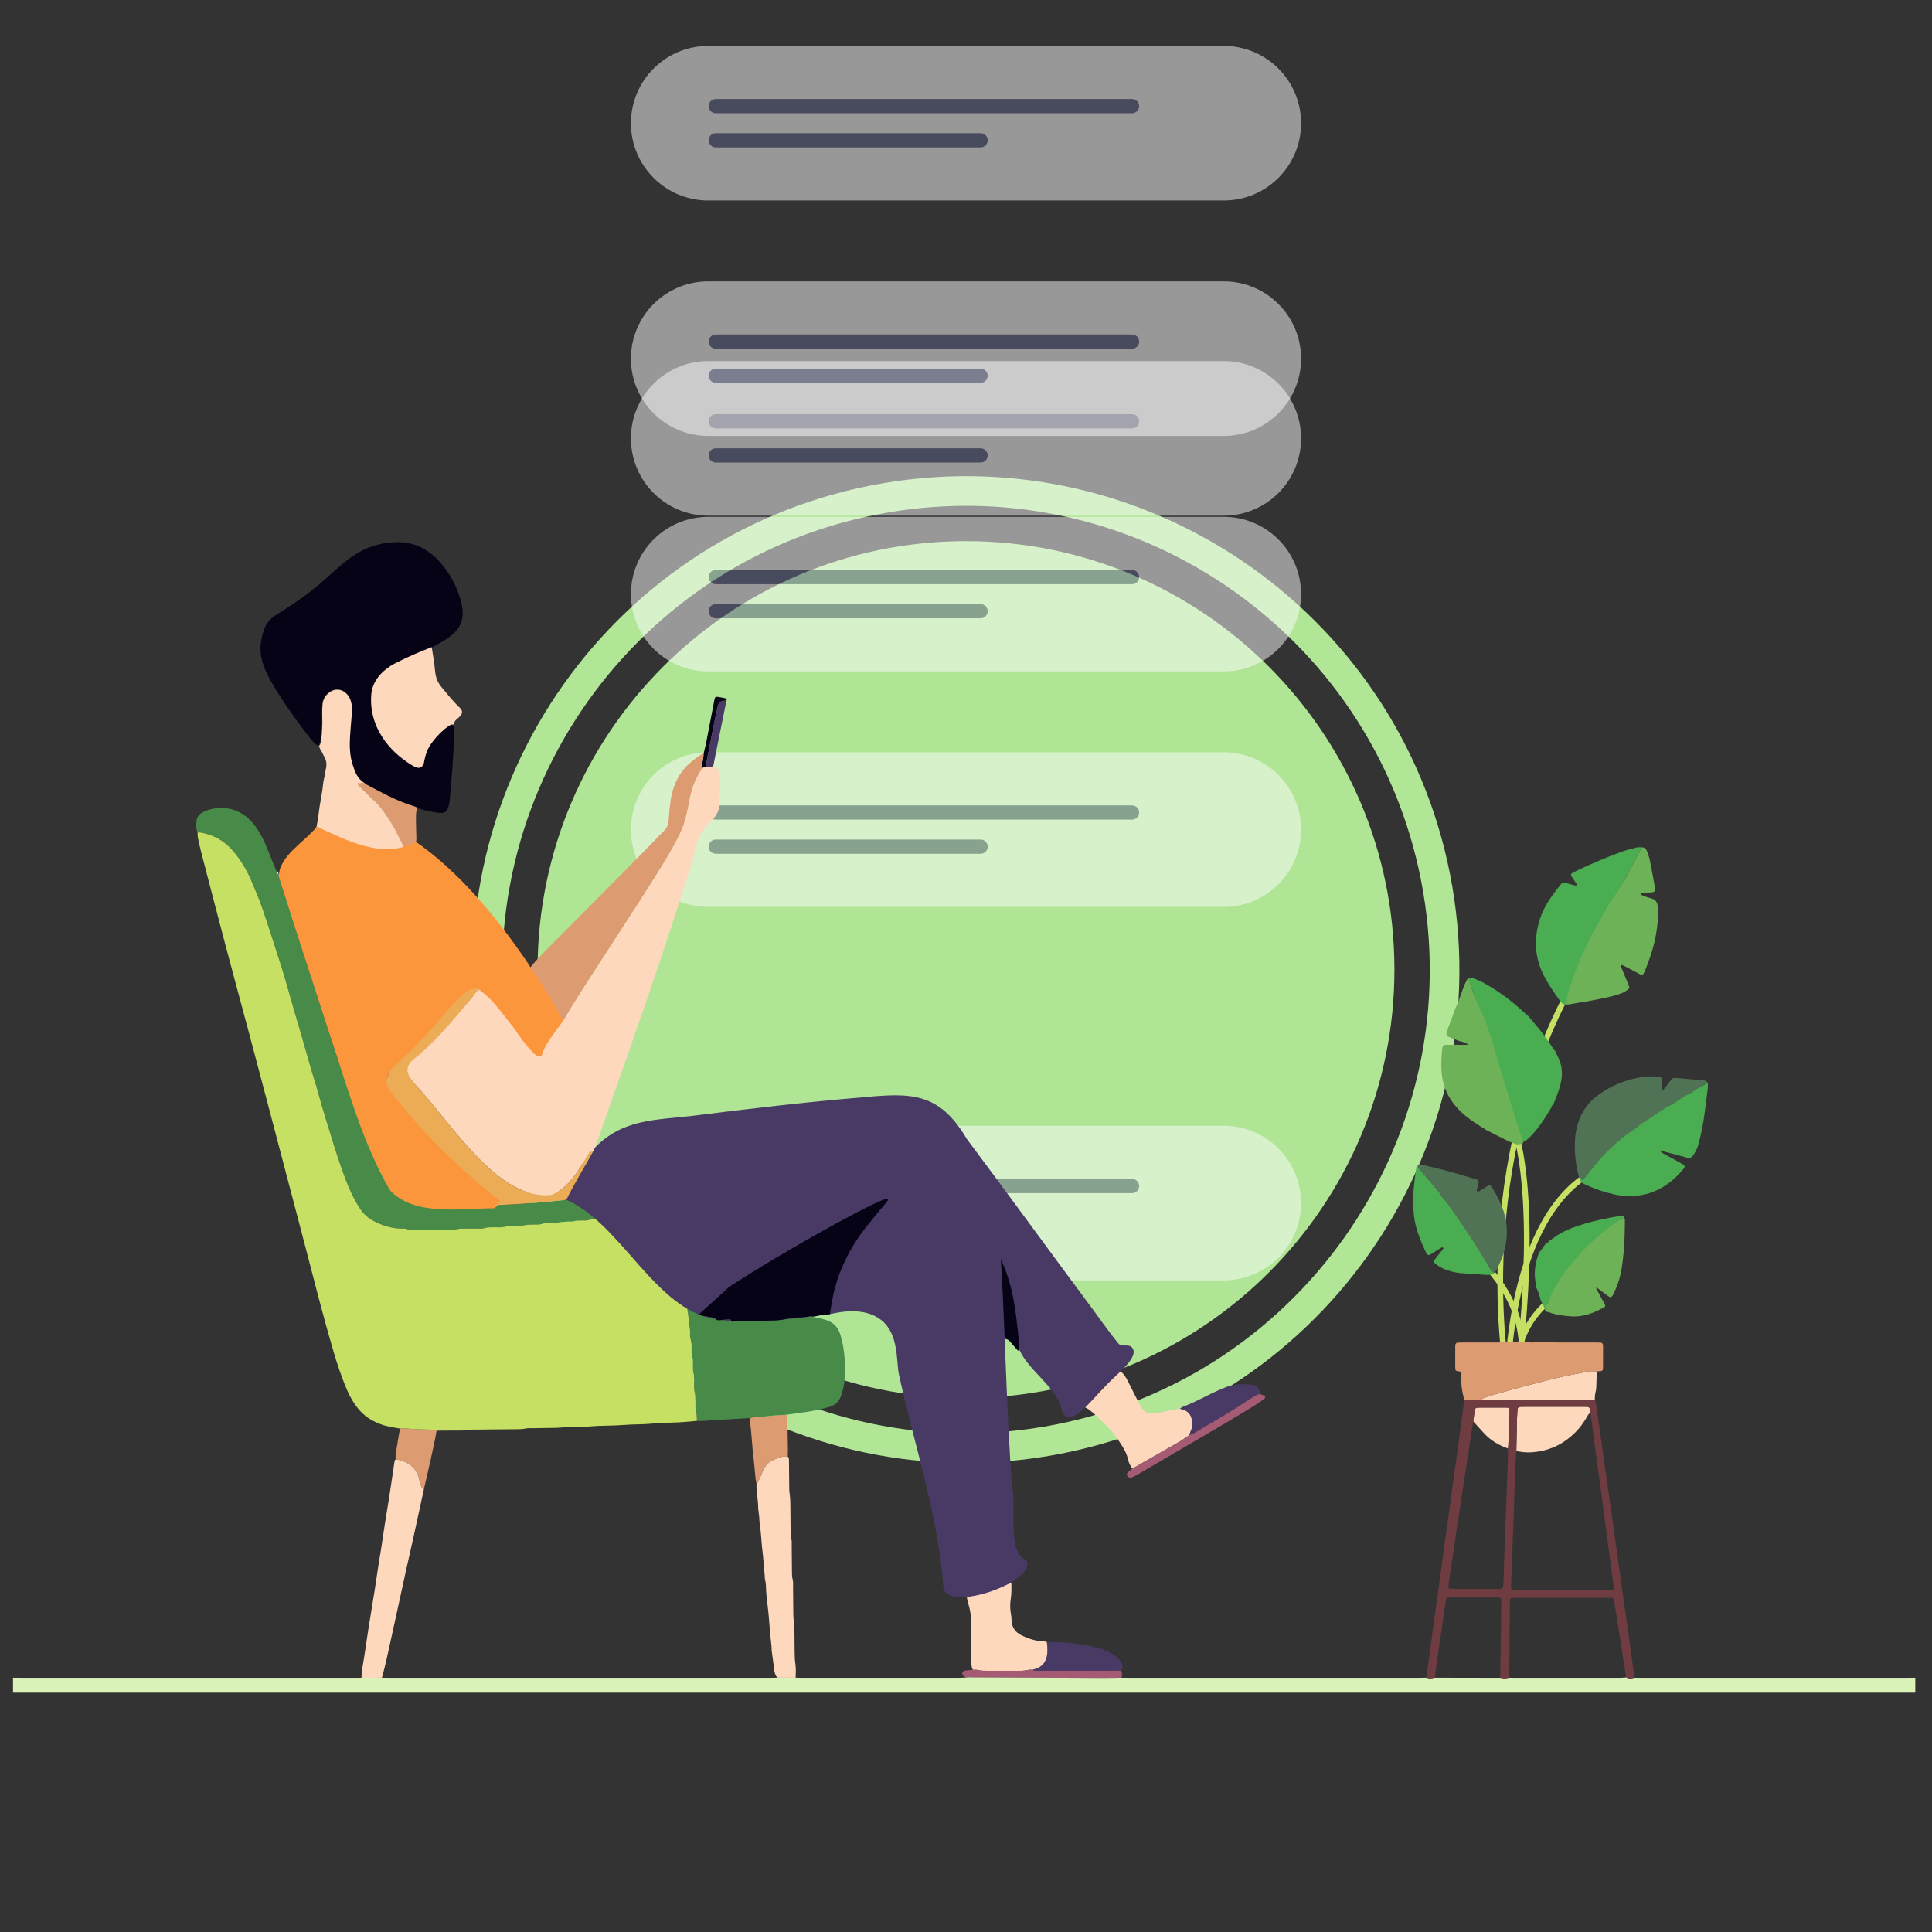 <svg width="683" height="683" viewBox="0 0 683 683" fill="none" xmlns="http://www.w3.org/2000/svg">
<rect x="0" y="0" width="683" height="683" fill="#333333" stroke="none"/>
<g clip-path="url(#clip0_118_6697)">
<path d="M313.148 175.989C405.191 160.341 492.628 222.369 508.276 314.412C523.924 406.456 461.896 493.893 369.852 509.54C277.809 525.188 190.372 463.161 174.724 371.117C159.077 279.074 221.104 191.637 313.148 175.989Z" stroke="url(#paint0_radial_118_6697)" stroke-width="10.476"/>
<path d="M341.5 191.303C425.092 191.303 492.962 259.173 492.962 342.765C492.962 426.356 425.092 494.226 341.5 494.226C257.909 494.226 190.039 426.356 190.039 342.765C190.039 259.173 257.909 191.303 341.5 191.303Z" fill="#B0E596"/>
<g opacity="0.5">
<path d="M432.636 182.291H250.365C235.276 182.291 223.046 170.061 223.046 154.973C223.046 139.884 235.276 127.653 250.365 127.653H432.636C447.724 127.653 459.955 139.884 459.955 154.973C459.955 170.061 447.724 182.291 432.636 182.291Z" fill="#FEFEFE"/>
<path d="M400.203 151.451H253.032C251.643 151.451 250.517 150.326 250.517 148.936C250.517 147.548 251.643 146.422 253.032 146.422H400.203C401.592 146.422 402.717 147.548 402.717 148.936C402.717 150.326 401.592 151.451 400.203 151.451Z" fill="#5E6187"/>
<path d="M346.658 163.523H253.031C251.642 163.523 250.517 162.397 250.517 161.009C250.517 159.619 251.642 158.494 253.031 158.494H346.658C348.047 158.494 349.173 159.619 349.173 161.009C349.173 162.397 348.047 163.523 346.658 163.523Z" fill="#5E6187"/>
</g>
<g opacity="0.5">
<path d="M432.636 320.592H250.365C235.276 320.592 223.046 308.362 223.046 293.274C223.046 278.185 235.276 265.954 250.365 265.954H432.636C447.724 265.954 459.955 278.185 459.955 293.274C459.955 308.362 447.724 320.592 432.636 320.592Z" fill="#FEFEFE"/>
<path d="M400.203 289.752H253.032C251.643 289.752 250.517 288.627 250.517 287.238C250.517 285.849 251.643 284.723 253.032 284.723H400.203C401.592 284.723 402.717 285.849 402.717 287.238C402.717 288.627 401.592 289.752 400.203 289.752Z" fill="#5E6187"/>
<path d="M346.658 301.824H253.031C251.642 301.824 250.517 300.698 250.517 299.31C250.517 297.92 251.642 296.795 253.031 296.795H346.658C348.047 296.795 349.173 297.92 349.173 299.31C349.173 300.698 348.047 301.824 346.658 301.824Z" fill="#5E6187"/>
<path d="M432.636 237.353H250.365C235.276 237.353 223.046 225.123 223.046 210.035C223.046 194.947 235.276 182.716 250.365 182.716H432.636C447.724 182.716 459.955 194.947 459.955 210.035C459.955 225.123 447.724 237.353 432.636 237.353Z" fill="#FEFEFE"/>
<path d="M400.203 206.513H253.032C251.643 206.513 250.517 205.388 250.517 203.999C250.517 202.61 251.643 201.484 253.032 201.484H400.203C401.592 201.484 402.717 202.61 402.717 203.999C402.717 205.388 401.592 206.513 400.203 206.513Z" fill="#5E6187"/>
<path d="M346.658 218.585H253.031C251.642 218.585 250.517 217.459 250.517 216.071C250.517 214.682 251.642 213.556 253.031 213.556H346.658C348.047 213.556 349.173 214.682 349.173 216.071C349.173 217.459 348.047 218.585 346.658 218.585Z" fill="#5E6187"/>
<path d="M432.636 154.115H250.365C235.276 154.115 223.046 141.884 223.046 126.797C223.046 111.708 235.276 99.477 250.365 99.477H432.636C447.724 99.477 459.955 111.708 459.955 126.797C459.955 141.884 447.724 154.115 432.636 154.115Z" fill="#FEFEFE"/>
<path d="M400.203 123.275H253.032C251.643 123.275 250.517 122.149 250.517 120.76C250.517 119.372 251.643 118.245 253.032 118.245H400.203C401.592 118.245 402.717 119.372 402.717 120.76C402.717 122.149 401.592 123.275 400.203 123.275Z" fill="#5E6187"/>
<path d="M346.658 135.347H253.031C251.642 135.347 250.517 134.221 250.517 132.832C250.517 131.443 251.642 130.318 253.031 130.318H346.658C348.047 130.318 349.173 131.443 349.173 132.832C349.173 134.221 348.047 135.347 346.658 135.347Z" fill="#5E6187"/>
<path d="M432.636 70.876H250.365C235.276 70.876 223.046 58.646 223.046 43.558C223.046 28.469 235.276 16.238 250.365 16.238H432.636C447.724 16.238 459.955 28.469 459.955 43.558C459.955 58.646 447.724 70.876 432.636 70.876Z" fill="#FEFEFE"/>
<path d="M400.203 40.036H253.032C251.643 40.036 250.517 38.91 250.517 37.521C250.517 36.133 251.643 35.007 253.032 35.007H400.203C401.592 35.007 402.717 36.133 402.717 37.521C402.717 38.91 401.592 40.036 400.203 40.036Z" fill="#5E6187"/>
<path d="M346.658 52.108H253.031C251.642 52.108 250.517 50.982 250.517 49.593C250.517 48.204 251.642 47.079 253.031 47.079H346.658C348.047 47.079 349.173 48.204 349.173 49.593C349.173 50.982 348.047 52.108 346.658 52.108Z" fill="#5E6187"/>
</g>
<g opacity="0.5">
<path d="M432.636 452.64H250.365C235.276 452.64 223.046 440.41 223.046 425.322C223.046 410.233 235.276 398.002 250.365 398.002H432.636C447.724 398.002 459.955 410.233 459.955 425.322C459.955 440.41 447.724 452.64 432.636 452.64Z" fill="#FEFEFE"/>
<path d="M400.203 421.8H253.032C251.643 421.8 250.517 420.675 250.517 419.285C250.517 417.897 251.643 416.771 253.032 416.771H400.203C401.592 416.771 402.717 417.897 402.717 419.285C402.717 420.675 401.592 421.8 400.203 421.8Z" fill="#5E6187"/>
<path d="M346.658 433.872H253.031C251.642 433.872 250.517 432.746 250.517 431.357C250.517 429.968 251.642 428.843 253.031 428.843H346.658C348.047 428.843 349.173 429.968 349.173 431.357C349.173 432.746 348.047 433.872 346.658 433.872Z" fill="#5E6187"/>
</g>
<path d="M396.019 484.76C397.3 485.649 398.062 486.948 398.746 488.292C400.116 490.979 401.464 493.676 402.807 496.377C403.272 497.312 403.828 498.168 404.617 498.861C405.045 499.238 405.506 499.546 406.096 499.539C407.206 499.526 408.324 499.605 409.41 499.431C411.281 499.132 413.123 498.652 414.984 498.286C415.68 498.15 416.397 498.121 417.105 498.044C419.755 498.592 420.986 499.701 421.388 502.022C421.602 503.266 421.587 504.52 421.044 505.712C420.818 506.209 420.633 506.723 420.428 507.23L420.476 507.202L419.928 507.717C418.869 508.419 417.842 509.182 416.742 509.814C411.282 512.958 405.803 516.067 400.329 519.188C399.536 518.171 399.009 517.073 398.732 515.776C398.364 514.06 397.53 512.486 396.592 510.994C394.843 508.221 392.883 505.614 390.493 503.342C388.645 501.583 386.901 499.713 384.825 498.209C384.447 497.936 384.001 497.758 383.588 497.534C385.066 495.987 386.541 494.442 388.021 492.9C390.328 490.492 392.636 488.082 394.953 485.685C395.279 485.347 395.663 485.066 396.019 484.76Z" fill="#FDD8BD"/>
<path d="M420.428 507.227C420.632 506.72 420.818 506.207 421.044 505.711C421.588 504.518 421.601 503.266 421.386 502.02C420.987 499.699 419.754 498.589 417.105 498.042C417.42 497.81 417.703 497.489 418.054 497.361C421.444 496.137 424.608 494.435 427.832 492.856C429.48 492.051 431.151 491.284 432.85 490.598C435.563 489.503 438.407 489.189 441.313 489.42C441.79 489.459 442.275 489.491 442.736 489.609C443.509 489.807 444.288 490.051 444.81 490.717C445.279 491.318 445.334 492.037 445.293 492.771C444.717 493.025 444.109 493.225 443.573 493.547C442.277 494.319 440.996 495.123 439.74 495.962C434.247 499.629 428.446 502.786 422.827 506.246C422.096 506.696 421.364 507.233 420.428 507.227Z" fill="#493A65"/>
<path d="M420.428 507.228C421.363 507.234 422.096 506.697 422.827 506.247C428.445 502.788 434.246 499.629 439.739 495.962C440.996 495.124 442.276 494.32 443.573 493.548C444.109 493.226 444.717 493.025 445.293 492.771C445.877 493.007 446.47 493.23 447.046 493.492C447.305 493.609 447.366 494.147 447.134 494.324C446.25 495.001 445.391 495.723 444.445 496.303C440.573 498.683 436.696 501.057 432.778 503.361C422.604 509.342 412.409 515.289 402.22 521.246C401.67 521.567 401.109 521.87 400.531 522.14C400.248 522.271 399.925 522.338 399.613 522.381C399.234 522.434 398.6 522.021 398.461 521.66C398.304 521.249 398.382 520.839 398.684 520.555C399.202 520.067 399.777 519.64 400.329 519.186C405.801 516.066 411.282 512.957 416.742 509.814C417.841 509.181 418.869 508.418 419.928 507.716L420.476 507.201L420.428 507.228Z" fill="#A55B73"/>
<path d="M252.167 270.798C251.367 271.388 250.462 271.206 249.576 271.154C249.662 270.445 249.71 269.728 249.843 269.027C250.42 265.987 251.01 262.948 251.617 259.915C252.24 256.802 252.861 253.69 253.537 250.59C254.018 248.393 254.211 247.712 256.81 247.707C255.489 254.237 254.164 260.768 252.845 267.3C252.609 268.465 252.392 269.631 252.167 270.798Z" fill="#493A65"/>
<path d="M256.812 247.707C254.211 247.712 254.017 248.393 253.537 250.589C252.859 253.689 252.24 256.802 251.617 259.915C251.009 262.95 250.42 265.985 249.843 269.025C249.709 269.725 249.663 270.442 249.577 271.151C249.159 271.273 248.743 271.396 248.327 271.517C248.251 271.225 248.08 270.92 248.116 270.644C248.23 269.786 248.442 268.945 248.578 268.09C248.665 267.551 248.682 267.001 248.73 266.457C249.053 265.07 249.419 263.69 249.692 262.294C250.685 257.229 251.654 252.162 252.616 247.092C252.715 246.564 252.989 246.249 253.603 246.34C254.621 246.492 255.639 246.662 256.639 246.902C257.056 247.001 256.851 247.412 256.812 247.707Z" fill="#060316"/>
<path d="M532.974 487.52C532.974 487.52 519.69 418.847 553.105 353.207" stroke="#C5E063" stroke-width="2"/>
<path d="M532.974 487.52C532.974 487.52 533.007 430.422 563.371 414.104" stroke="#C5E063" stroke-width="2"/>
<path d="M536.306 487.736C536.306 487.736 533.8 472.364 546.73 460.734" stroke="#C5E063" stroke-width="2"/>
<path d="M536.306 487.736C536.306 487.736 543.931 468.991 526.84 449.173" stroke="#C5E063" stroke-width="2"/>
<path d="M536.307 487.736C536.307 487.736 544.145 432.818 536.168 401.463" stroke="#C5E063" stroke-width="2"/>
<path d="M528.21 450.033C528.06 450.199 527.927 450.486 527.753 450.514C527.049 450.625 526.328 450.742 525.622 450.701C522.517 450.523 519.414 450.326 516.315 450.063C514.403 449.902 512.544 449.426 510.757 448.707C509.494 448.199 508.327 447.516 507.288 446.625C506.862 446.257 506.786 445.809 507.125 445.366C507.805 444.481 508.514 443.619 509.209 442.747C509.507 442.375 509.822 442.01 510.09 441.616C510.207 441.444 510.415 441.166 510.102 441.016C509.939 440.938 509.645 440.993 509.472 441.094C508.785 441.498 508.123 441.945 507.452 442.373C506.849 442.759 506.252 443.16 505.63 443.519C505.069 443.844 504.615 443.675 504.26 443.061C504.221 442.993 504.18 442.923 504.146 442.851C502.123 438.588 500.324 434.245 499.838 429.496C499.643 427.596 499.554 425.676 499.582 423.769C499.638 420.015 500.208 416.304 500.719 412.591C500.766 412.248 500.941 412.013 501.303 411.956C501.254 412.76 501.774 413.275 502.24 413.818C504.108 415.991 505.98 418.162 507.843 420.34C508.255 420.822 508.738 421.281 509.013 421.838C509.478 422.79 510.181 423.54 510.84 424.333C511.196 424.761 511.59 425.165 511.903 425.623C513.468 427.909 515.726 430.545 517.347 432.793C519.712 436.076 521.81 439.155 523.977 442.566C525.336 444.708 525.864 446.97 527.185 449.137C527.442 449.559 527.674 449.955 528.21 450.033Z" fill="#4AAD52"/>
<path d="M528.209 450.033C527.673 449.955 527.442 449.559 527.185 449.137C525.864 446.97 524.536 444.807 523.177 442.665C521.01 439.254 518.941 435.781 516.576 432.498C514.955 430.25 513.468 427.909 511.903 425.623C511.59 425.165 511.196 424.761 510.84 424.333C510.181 423.54 509.478 422.79 509.013 421.838C508.738 421.281 508.255 420.822 507.843 420.34C505.98 418.162 504.108 415.991 502.24 413.818C501.774 413.275 501.254 412.76 501.303 411.956C501.996 411.554 502.71 411.766 503.4 411.925C505.81 412.483 508.229 413.013 510.613 413.664C514.078 414.609 517.516 415.648 520.964 416.65C521.348 416.761 521.735 416.866 522.106 417.009C522.604 417.203 522.84 417.638 522.719 418.156C522.518 419.011 522.283 419.859 522.084 420.714C522.053 420.848 522.103 421.109 522.18 421.136C522.373 421.207 522.656 421.267 522.81 421.175C523.906 420.522 524.974 419.823 526.06 419.154C526.406 418.941 526.898 419.042 527.139 419.333C527.189 419.396 527.235 419.463 527.278 419.531C530.136 424.025 532.412 428.738 532.663 434.188C532.858 438.413 532.088 442.462 530.311 446.298C529.71 447.593 529.169 448.934 528.209 450.033Z" fill="#507255"/>
<path d="M564.353 455.626C565.033 456.889 565.71 458.153 566.395 459.413C566.699 459.974 567.029 460.524 567.323 461.091C567.556 461.539 567.488 461.926 567.114 462.137C563.439 464.2 559.594 465.699 555.274 465.359C552.805 465.165 550.341 464.872 547.982 464.029C547.533 463.87 547.054 463.791 546.59 463.675C546.466 463.531 546.34 463.389 546.215 463.244C546.176 463.093 546.176 462.941 546.217 462.789C546.454 462.291 546.736 461.806 546.921 461.288C548.793 456.058 550.54 451.592 554.061 447.333C556.946 443.843 561.32 439.809 564.701 436.809C567.318 434.487 570.062 433.017 572.864 430.909C573.212 430.648 573.754 430.645 574.205 430.524C574.287 430.742 574.439 430.961 574.439 431.18C574.417 437.168 574.178 443.142 573.177 449.061C572.681 451.995 571.686 454.762 570.39 457.428C570.217 457.781 570.008 458.132 569.747 458.419C569.621 458.554 569.271 458.652 569.127 458.574C568.641 458.31 568.19 457.976 567.745 457.644C566.727 456.888 565.723 456.114 564.712 455.349C564.552 455.257 564.392 455.166 564.232 455.077C564.272 455.259 564.312 455.442 564.353 455.626Z" fill="#6EB257"/>
<path d="M574.205 430.523C573.754 430.645 573.213 430.647 572.864 430.908C570.062 433.015 567.169 435.028 564.554 437.348C561.171 440.349 558.083 443.673 555.199 447.163C551.678 451.423 548.793 456.058 546.921 461.288C546.735 461.807 546.453 462.291 546.216 462.789C545.701 461.733 545.19 460.675 544.677 459.619C544.21 458.168 543.952 456.644 543.129 455.321C543.034 454.616 542.965 453.903 542.839 453.205C542.347 450.502 542.573 447.843 543.296 445.213C543.505 444.451 543.785 443.706 543.993 442.944C544.048 442.74 543.957 442.496 543.932 442.271C543.932 442.269 543.941 442.272 543.941 442.272C544.106 442.438 544.305 442.621 544.5 442.361C545.163 441.47 545.803 440.562 546.452 439.658C546.93 439.56 547.306 439.336 547.469 438.843C548.583 438.073 549.672 437.259 550.818 436.538C553.68 434.733 556.846 433.616 560.059 432.646C563.962 431.467 567.961 430.695 571.968 429.966C572.511 429.867 573.082 429.859 573.636 429.881C573.982 429.893 574.187 430.156 574.205 430.523Z" fill="#4AAD52"/>
<path d="M603.369 382.416C603.495 382.606 603.711 382.787 603.727 382.986C603.776 383.539 603.803 384.108 603.731 384.657C603.067 389.72 602.619 394.817 601.556 399.824C601.21 401.463 600.813 403.094 600.385 404.714C600.014 406.115 599.321 407.377 598.48 408.556C597.946 409.305 597.25 409.522 596.384 409.267C595.848 409.109 595.313 408.949 594.773 408.806C592.536 408.212 590.295 407.616 588.053 407.037C587.222 406.822 586.909 406.902 587.104 407.13C587.298 407.353 587.553 407.539 587.814 407.683C589.698 408.727 591.594 409.751 593.482 410.789C594.04 411.096 594.599 411.408 595.138 411.748C595.608 412.045 595.695 412.542 595.352 412.964C590.371 419.113 584.137 422.86 576.024 422.848C574.359 422.844 572.663 422.67 571.033 422.326C567.436 421.563 563.951 420.406 560.608 418.85C560.035 418.584 559.461 418.266 558.984 417.861C558.721 417.639 558.658 417.181 558.504 416.832C558.919 416.864 559.289 416.789 559.572 416.442C560.223 415.637 560.899 414.853 561.536 414.036C563.595 411.4 565.758 408.852 568.171 406.529C571.149 403.661 574.206 400.886 577.713 398.657C577.983 398.486 578.29 398.335 578.487 398.099C579.328 397.097 580.473 396.513 581.539 395.823C583.746 394.391 585.967 392.979 588.187 391.566C588.724 391.224 589.238 390.791 589.829 390.601C590.996 390.229 591.956 389.525 592.97 388.899C594.121 388.184 595.2 387.31 596.429 386.779C597.761 386.202 598.949 385.425 600.181 384.699C600.863 384.297 601.572 383.936 602.296 383.617C602.855 383.37 603.193 382.978 603.369 382.416Z" fill="#4AAD52"/>
<path d="M603.369 382.416C603.193 382.978 602.856 383.369 602.296 383.616C601.572 383.935 600.863 384.297 600.181 384.699C598.948 385.425 598.319 386.243 596.986 386.82C595.758 387.351 594.516 388.229 593.365 388.944C592.351 389.57 591.472 390.454 590.305 390.827C589.714 391.016 589.303 391.351 588.766 391.693C586.546 393.106 584.998 394.22 582.79 395.651C581.725 396.342 580.078 397.181 579.236 398.183C579.04 398.419 577.963 399.13 577.694 399.301C574.187 401.53 571.351 404.028 568.373 406.896C565.96 409.219 564.135 411.518 562.075 414.155C561.438 414.971 560.507 416.186 559.856 416.99C559.573 417.338 558.918 416.863 558.503 416.831C558.338 416.385 558.125 415.952 558.016 415.495C557.058 411.436 556.521 407.327 556.775 403.152C556.962 400.105 557.606 397.15 558.936 394.369C560.308 391.502 562.26 389.11 564.816 387.237C569.537 383.774 574.807 381.599 580.601 380.735C582.583 380.44 584.577 380.412 586.564 380.737C587.432 380.878 587.654 381.174 587.617 382.014C587.569 383.044 587.53 384.074 587.496 385.105C587.493 385.178 587.556 385.317 587.577 385.314C587.731 385.298 587.927 385.303 588.022 385.21C588.305 384.933 588.561 384.623 588.803 384.309C589.391 383.553 589.993 382.806 590.533 382.017C591.039 381.281 591.67 380.99 592.568 381.08C594.951 381.316 597.338 381.498 599.724 381.703C600.678 381.787 601.635 381.847 602.583 381.978C602.86 382.016 603.107 382.264 603.369 382.416Z" fill="#507255"/>
<path d="M540.25 359.162C541.112 360.183 541.969 361.208 542.837 362.223C545.197 364.98 547.338 367.896 549.262 370.974C549.382 371.166 549.583 371.306 549.747 371.47C549.973 371.972 550.165 372.493 550.432 372.971C552.171 376.081 552.581 379.351 551.786 382.82C551.36 384.683 550.725 386.461 550.011 388.223C549.715 388.954 549.449 389.697 549.171 390.436C548.747 390.698 548.425 391.025 548.42 391.567C548.004 392.244 547.59 392.924 547.171 393.6C545.58 396.18 543.878 398.681 541.839 400.933C540.879 401.992 539.911 403.051 538.572 403.66C537.954 403.338 537.71 402.754 537.508 402.138C536.672 399.57 535.829 397.002 534.997 394.433C534.385 392.544 533.787 390.651 533.182 388.76C532.284 385.961 531.39 383.161 530.491 380.362C529.761 378.093 529.032 375.823 528.293 373.558C527.751 371.896 527.2 370.236 526.635 368.582C525.916 366.475 525.156 364.382 524.46 362.268C523.241 358.569 522.059 354.86 520.861 351.156C520.445 349.871 519.999 348.594 519.626 347.297C519.498 346.852 519.544 346.355 519.511 345.884C519.855 345.597 520.262 345.596 520.636 345.749C521.814 346.231 523.023 346.662 524.137 347.265C529.423 350.13 534.24 353.653 538.627 357.763C539.148 358.252 539.709 358.697 540.25 359.162Z" fill="#4AAD52"/>
<path d="M519.511 345.884C519.546 346.356 519.499 346.852 519.627 347.297C520 348.594 520.445 349.871 520.861 351.156C522.059 354.86 524.131 357.981 525.35 361.679C526.046 363.793 526.891 366.25 527.61 368.357C528.175 370.012 528.547 371.894 529.089 373.555C529.829 375.821 530.43 378.158 531.159 380.426C532.058 383.225 532.767 385.888 533.664 388.687C534.27 390.578 534.934 392.636 535.546 394.525C536.378 397.096 537.104 399.611 537.942 402.18C538.143 402.796 537.954 403.338 538.572 403.66C538.536 403.802 538.487 403.94 538.428 404.074C538.123 404.198 537.815 404.324 537.507 404.448C536.823 404.644 536.162 404.646 535.489 404.343C534.793 404.03 534.066 403.781 533.353 403.505C530.714 402.171 528.076 400.838 525.438 399.505C524.567 398.948 523.706 398.377 522.827 397.835C520.172 396.196 517.689 394.346 515.527 392.08C511.858 388.233 509.88 383.68 509.591 378.354C509.457 375.874 509.584 373.417 509.831 370.959C509.967 369.609 510.264 369.354 511.669 369.344C513.659 369.331 515.651 369.359 517.642 369.365C518.001 369.367 518.362 369.352 519.073 369.337C517.974 368.439 516.963 368.287 515.983 368.06C515.029 367.696 514.073 367.34 513.123 366.968C512.685 366.797 512.244 366.618 511.825 366.402C511.429 366.2 511.287 365.816 511.356 365.403C511.432 364.938 511.55 364.474 511.712 364.033C512.29 362.474 512.905 360.931 513.48 359.373C513.811 358.483 514.091 357.576 514.395 356.677C515.634 354.301 516.357 351.724 517.31 349.237C517.647 348.36 518.017 347.494 518.423 346.648C518.628 346.22 518.96 345.871 519.511 345.884Z" fill="#6EB257"/>
<path d="M553.713 355.04C553.108 355.245 552.614 354.998 552.178 354.624C551.937 354.42 551.735 354.163 551.548 353.905C549.54 351.117 547.588 348.293 545.974 345.25C542.396 338.497 542.131 331.538 544.571 324.38C545.642 321.24 547.353 318.467 549.307 315.826C550.115 314.735 550.971 313.68 551.818 312.622C552.264 312.066 552.819 311.919 553.524 312.135C554.668 312.487 555.832 312.773 556.993 313.066C557.098 313.093 557.298 312.993 557.353 312.895C557.414 312.785 557.415 312.575 557.348 312.471C556.78 311.602 556.18 310.754 555.613 309.885C555.211 309.275 555.316 308.92 555.991 308.539C556.479 308.263 556.977 308.007 557.483 307.77C562.691 305.326 567.96 303.023 573.379 301.081C575.1 300.463 576.893 300.036 578.667 299.576C579.11 299.462 579.604 299.559 580.076 299.558C579.977 299.945 579.946 300.366 579.769 300.713C578.099 303.969 576.426 307.225 574.714 310.458C573.076 313.552 571.396 316.624 569.723 319.7C569.266 320.539 568.733 321.339 568.304 322.192C566.632 325.534 564.998 328.893 563.33 332.235C561.803 335.293 560.403 338.407 559.089 341.563C557.932 344.347 556.605 347.065 555.525 349.876C554.871 351.574 553.932 353.187 553.713 355.04Z" fill="#4AAD52"/>
<path d="M553.713 355.04C553.932 353.187 554.165 351.096 554.818 349.398C555.899 346.586 556.602 344.137 557.759 341.353C559.073 338.197 560.378 335.144 561.905 332.086C563.573 328.743 566.071 324.764 567.743 321.423C568.172 320.569 573.076 313.552 574.713 310.458C576.426 307.224 578.098 303.969 579.767 300.713C579.945 300.366 579.975 299.945 580.074 299.558C581.195 299.449 581.916 299.987 582.276 301.002C582.649 302.055 583.052 303.109 583.272 304.198C583.91 307.326 584.459 310.471 585.042 313.609C585.072 313.766 585.102 313.924 585.117 314.083C585.193 314.911 584.909 315.335 584.131 315.425C583.02 315.552 581.907 315.622 580.795 315.732C580.566 315.754 580.339 315.837 580.118 315.908C580.066 315.925 580 316.01 580.004 316.059C580.008 316.132 580.051 316.236 580.11 316.265C580.529 316.479 580.943 316.718 581.384 316.872C582.288 317.187 583.206 317.464 584.122 317.739C585.153 318.05 585.745 318.795 585.932 319.785C586.121 320.798 586.25 321.845 586.217 322.871C586.101 326.472 585.613 330.036 584.757 333.534C583.995 336.639 582.946 339.658 581.751 342.624C581.572 343.068 581.377 343.507 581.171 343.938C580.866 344.565 580.405 344.75 579.812 344.441C578.256 343.629 576.714 342.79 575.162 341.968C574.669 341.707 574.172 341.453 573.665 341.223C573.535 341.164 573.261 341.152 573.225 341.218C573.126 341.39 573.027 341.652 573.093 341.814C573.777 343.517 574.494 345.208 575.198 346.903C575.442 347.494 575.68 348.087 575.906 348.683C576.065 349.101 575.977 349.501 575.616 349.749C574.962 350.197 574.314 350.693 573.589 350.986C572.409 351.462 571.186 351.868 569.949 352.171C564.829 353.43 559.621 354.234 554.423 355.09C554.195 355.128 553.951 355.06 553.713 355.04Z" fill="#6EB257"/>
<path d="M160.176 256.453C160.597 257.174 160.594 257.965 160.573 258.766C160.361 266.942 159.704 275.089 158.946 283.229C158.879 283.934 158.725 284.642 158.512 285.317C157.999 286.938 157.254 287.518 155.516 287.394C154.102 287.293 152.693 287.012 151.304 286.705C149.915 286.398 148.556 285.959 147.186 285.578C146.92 285.427 146.668 285.24 146.386 285.133C144.472 284.404 142.54 283.728 140.639 282.967C136.686 281.384 132.875 279.511 129.222 277.317C129.057 277.148 128.909 276.959 128.724 276.817C126.414 275.04 125.078 272.682 124.408 269.87C123.625 266.59 123.322 263.282 123.556 259.928C123.745 257.228 124.011 254.534 124.238 251.837C124.346 250.56 124.302 249.291 123.989 248.043C123.712 246.948 123.241 245.948 122.445 245.123C120.67 243.287 118.211 243.107 116.201 244.681C114.886 245.712 114.079 247.08 113.909 248.724C113.753 250.221 113.727 251.741 113.768 253.247C113.842 255.96 113.694 258.656 113.355 261.345C113.252 262.147 113.065 262.905 112.566 263.559C111.725 263.389 111.196 262.774 110.674 262.181C109.94 261.342 109.229 260.482 108.549 259.599C104.708 254.61 101.085 249.467 97.739 244.133C96.172 241.635 94.704 239.084 93.592 236.345C92.406 233.419 91.789 230.393 92.222 227.245C92.427 225.758 92.801 224.277 93.25 222.84C93.963 220.559 95.384 218.784 97.42 217.497C99.574 216.135 101.718 214.756 103.841 213.349C107.964 210.615 111.848 207.572 115.522 204.255C117.354 202.601 119.195 200.955 121.075 199.355C122.958 197.753 124.963 196.317 127.134 195.114C131.335 192.784 135.864 191.682 140.632 191.659C144.897 191.638 148.784 192.943 152.173 195.57C153.175 196.348 154.136 197.206 154.999 198.134C158.698 202.105 161.279 206.73 162.798 211.933C163.288 213.612 163.605 215.331 163.559 217.107C163.49 219.811 162.417 222.033 160.469 223.86C158.948 225.286 157.205 226.396 155.375 227.381C154.401 227.905 153.446 228.463 152.481 229.006C148.331 230.598 144.184 232.2 140.208 234.201C139.357 234.629 138.518 235.103 137.747 235.658C136.781 236.354 135.828 237.089 134.982 237.921C132.865 240.002 131.657 242.545 131.38 245.517C130.866 251.034 132.204 256.105 135.196 260.72C137.793 264.724 141.302 267.821 145.333 270.334C145.934 270.708 146.592 271.024 147.264 271.247C148.391 271.621 149.156 271.204 149.477 270.107C149.612 269.65 149.654 269.168 149.766 268.705C150.154 267.076 150.641 265.482 151.547 264.05C153.003 261.749 154.737 259.684 156.822 257.926C157.365 257.467 157.987 257.098 158.569 256.683C159.067 256.327 159.618 256.378 160.176 256.453Z" fill="#060316"/>
<path d="M112.782 263.799C113.279 263.143 113.465 262.382 113.562 261.58C113.888 258.889 114.023 256.191 113.936 253.478C113.888 251.971 113.908 250.45 114.055 248.952C114.217 247.307 115.018 245.934 116.33 244.897C118.332 243.314 120.792 243.479 122.577 245.31C123.377 246.13 123.853 247.127 124.135 248.223C124.455 249.468 124.504 250.739 124.403 252.017C124.189 254.716 123.936 257.412 123.761 260.114C123.543 263.469 123.6 267.05 124.654 270.262C125.558 273.018 126.28 275.178 128.735 276.761C128.931 276.888 129.096 277.066 129.276 277.221C128.556 277.378 127.853 277.328 127.157 277.085C127.057 277.049 126.838 277.153 126.784 277.252C126.728 277.356 126.751 277.589 126.832 277.668C128.88 279.677 130.924 281.689 133.003 283.666C134.398 284.992 135.499 286.544 136.612 288.094C139.134 291.602 141.063 295.444 142.914 299.328C143.083 299.681 143.155 300.082 143.271 300.461C141.7 301.074 140.039 301.198 138.384 301.307C132.794 301.676 127.481 300.494 122.341 298.366C120.132 297.451 117.66 296.44 115.591 295.235C114.371 294.524 113.19 293.634 111.68 293.567C112.09 291.39 112.479 289.217 112.738 287.011C113.031 284.501 113.563 282.02 113.942 279.52C114.202 277.8 114.186 276.705 114.596 275.024C114.923 273.958 114.843 273.282 115.09 272.35C115.654 270.279 115.413 268.93 114.639 267.547C114.328 266.926 113.738 265.663 113.337 265.076C113.082 264.699 112.963 264.228 112.782 263.799Z" fill="#FDD8BD"/>
<path d="M160.444 256.135C159.886 256.063 159.397 256.101 158.901 256.46C158.321 256.879 157.724 257.272 157.183 257.735C155.108 259.505 153.3 261.476 151.857 263.786C150.958 265.223 150.481 266.82 150.102 268.452C149.993 268.916 149.954 269.399 149.822 269.856C149.507 270.955 148.511 271.72 147.38 271.353C146.707 271.133 146.025 270.757 145.421 270.386C141.374 267.896 137.867 264.712 135.245 260.722C132.225 256.123 130.79 250.866 131.272 245.344C131.532 242.37 133.024 239.839 135.129 237.745C135.97 236.907 136.858 236.294 137.819 235.593C138.588 235.034 139.615 234.554 140.464 234.12C144.43 232.095 148.484 230.382 152.626 228.765C153.101 231.725 153.578 234.633 153.861 237.623C154.052 239.64 154.858 241.464 156.156 243.004C158.245 245.481 160.236 248.05 162.615 250.275C163.563 251.161 163.564 252.245 162.653 253.188C162.215 253.642 161.73 254.054 161.248 254.466C160.729 254.908 160.547 255.499 160.444 256.135Z" fill="#FDD8BD"/>
<path d="M142.886 300.163C142.77 299.784 142.699 299.384 142.53 299.029C140.678 295.146 138.749 291.304 136.227 287.795C135.114 286.245 134.014 284.692 132.619 283.366C130.541 281.39 128.497 279.379 126.448 277.368C126.367 277.289 126.344 277.058 126.4 276.953C126.454 276.854 126.673 276.749 126.772 276.785C127.469 277.029 127.403 276.78 128.123 276.623C131.956 278.51 136.307 281.063 140.217 282.727C142.373 283.676 144.637 284.527 146.611 285.097C146.902 285.182 147.169 285.348 147.447 285.476C146.96 287.755 147.054 288.278 147.067 290.589C147.078 292.344 147.139 294.099 147.194 295.854C147.225 296.82 147.196 297.769 146.68 298.631C146.197 298.854 145.685 299.028 145.239 299.309C144.51 299.77 143.779 300.173 142.886 300.163Z" fill="#DD9B71"/>
<path d="M364.928 590.321C365.378 590.177 365.831 590.04 366.277 589.887C368.62 589.083 369.809 587.339 370.164 584.982C370.292 584.132 370.254 583.253 370.24 582.388C370.229 581.76 370.131 581.133 370.072 580.505C376.15 580.438 382.161 580.972 388.056 582.541C389.754 582.991 391.398 583.588 392.912 584.5C394.224 585.287 395.36 586.267 396.254 587.523C396.975 588.539 397.102 589.56 396.378 590.622C386.424 590.639 376.469 590.658 366.515 590.672C365.963 590.673 365.391 590.738 364.928 590.321Z" fill="#493A65"/>
<path d="M533.096 512.089C529.904 510.923 527.016 509.281 524.694 506.746C523.406 505.336 522.12 503.924 520.833 502.515C521.002 501.178 521.157 499.842 521.348 498.511C521.428 497.963 521.773 497.666 522.31 497.633C522.863 497.599 523.42 497.598 523.974 497.598C526.834 497.599 529.691 497.594 532.551 497.615C533.434 497.621 533.656 497.863 533.653 498.772C533.645 500.201 533.62 501.63 533.565 503.059C533.46 505.754 533.333 508.45 533.209 511.144C533.193 511.461 533.134 511.774 533.096 512.089Z" fill="#FDD8BD"/>
<path d="M562.289 499.557C561.767 499.652 561.514 500.028 561.273 500.462C559.953 502.831 558.375 504.993 556.389 506.87C552.955 510.117 549.001 512.249 544.308 513.073C542.648 513.365 541.006 513.513 539.347 513.437C538.246 513.386 537.155 513.158 536.059 513.009C536.135 509.19 536.198 505.371 536.291 501.552C536.317 500.44 536.413 499.328 536.496 498.218C536.54 497.647 536.825 497.392 537.427 497.35C537.824 497.324 538.221 497.323 538.619 497.323C545.787 497.321 552.954 497.324 560.122 497.321C562.091 497.321 561.831 497.349 562.297 499.084C562.335 499.231 562.293 499.398 562.289 499.557Z" fill="#FDD8BD"/>
<path d="M278.492 514.916C276.681 514.709 275.047 515.4 273.471 516.083C271.509 516.933 270.199 518.49 269.463 520.537C269.064 521.648 268.537 522.712 268.034 523.783C267.906 524.056 267.652 524.27 267.455 524.512C267.146 523.436 267.051 522.335 266.962 521.219C266.764 518.688 266.465 516.165 266.205 513.637C266.172 513.322 266.114 513.009 266.088 512.693C265.889 510.317 265.715 507.941 265.49 505.568C265.355 504.146 265.146 502.73 264.969 501.31C265.506 501.207 266.042 501.028 266.58 501.017C268.101 500.99 269.601 500.847 271.111 500.661C273.404 500.381 275.723 500.305 278.03 500.143C278.509 504.181 278.475 508.239 278.538 512.293C278.551 513.168 278.509 514.042 278.492 514.916Z" fill="#DD9B71"/>
<path d="M360.495 477.353C360.203 477.546 359.922 477.548 359.681 477.274C358.703 476.167 357.735 475.051 356.755 473.946C356.344 473.481 354.086 472.793 353.441 472.631C352.956 470.35 353.373 467.516 353.331 465.206C353.296 463.208 352.999 460.814 352.923 458.818C352.788 455.308 353.472 452.667 353.242 449.162C353.144 447.656 353.703 446.413 353.811 444.882L353.789 444.903C354.085 445.452 355.336 445.974 355.53 446.558C357.318 451.913 359.092 457.148 360.011 462.718C360.578 466.159 360.839 469.901 360.927 473.408C360.961 474.752 360.343 476.012 360.495 477.353Z" fill="#060316"/>
<path d="M364.928 590.322C364.531 590.307 364.105 590.195 363.741 590.299C362.174 590.75 360.575 590.657 358.982 590.661C356.027 590.667 353.071 590.668 350.115 590.657C348.523 590.651 346.927 590.736 345.353 590.336C344.907 590.222 344.402 590.34 343.925 590.35C343.351 589.089 343.224 587.766 343.238 586.385C343.287 582.071 343.232 577.755 343.292 573.443C343.326 571.096 342.929 568.844 342.223 566.623C342.008 565.946 341.918 565.229 341.771 564.532C344.224 563.926 346.691 563.368 349.126 562.699C352.026 561.9 354.782 560.71 357.515 559.467C357.591 561.447 357.62 563.409 357.304 565.393C357.033 567.099 357.066 568.869 357.386 570.607C357.514 571.304 357.577 572.019 357.604 572.728C357.694 575.17 358.795 576.946 360.994 578.043C363.503 579.293 366.099 580.193 368.944 580.227C369.321 580.231 369.697 580.409 370.072 580.505C370.131 581.133 370.229 581.761 370.24 582.389C370.254 583.254 370.291 584.133 370.163 584.982C369.808 587.339 368.618 589.085 366.276 589.888C365.829 590.041 365.378 590.178 364.928 590.322Z" fill="#FDD8BD"/>
<path d="M341.634 593.027C341.422 592.928 341.206 592.837 341 592.727C340.356 592.383 340.093 591.985 340.19 591.488C340.291 590.968 340.64 590.676 341.14 590.588C341.598 590.507 342.064 590.465 342.53 590.427C342.993 590.387 343.461 590.375 343.924 590.35C344.402 590.338 344.906 590.222 345.352 590.336C346.926 590.738 348.523 590.653 350.116 590.656C353.072 590.668 356.027 590.666 358.982 590.659C360.576 590.655 362.173 590.751 363.74 590.3C364.103 590.196 364.53 590.308 364.927 590.323C365.39 590.739 365.962 590.673 366.514 590.672C376.468 590.658 386.423 590.641 396.378 590.624C396.667 591.444 396.798 592.269 396.447 593.108C394.134 593.134 391.82 593.193 389.506 593.182C373.785 593.113 358.065 593.032 342.344 592.956C342.107 592.956 341.871 593.002 341.634 593.027Z" fill="#A55B73"/>
<path d="M278.492 514.916C279.022 515.425 278.91 516.089 278.916 516.716C278.952 519.906 278.956 523.098 279.013 526.288C279.03 527.237 279.197 528.183 279.274 529.13C279.334 529.845 279.39 530.559 279.399 531.275C279.435 534.067 279.444 536.857 279.477 539.647C279.496 541.237 279.411 542.83 279.809 544.403C279.962 545.008 279.881 545.673 279.886 546.31C279.912 549.023 279.928 551.735 279.957 554.445C279.973 555.877 279.91 557.309 280.276 558.725C280.432 559.327 280.356 559.993 280.363 560.632C280.391 563.583 280.407 566.531 280.439 569.483C280.453 570.834 280.394 572.185 280.746 573.523C280.904 574.125 280.835 574.792 280.842 575.428C280.869 578.141 280.88 580.853 280.915 583.563C280.936 585.233 280.955 586.889 281.222 588.56C281.459 590.036 281.275 591.581 281.276 593.093C279.102 593.092 276.93 593.091 274.757 593.089C274.055 592.177 273.753 591.155 273.645 589.997C273.443 587.865 273.08 585.747 272.81 583.621C272.739 583.068 272.788 582.504 272.738 581.948C272.644 580.921 272.519 579.896 272.404 578.87C272.386 578.713 272.337 578.559 272.326 578.402C272.137 576.022 271.957 573.643 271.763 571.266C271.705 570.554 271.616 569.844 271.54 569.133C271.465 568.422 271.389 567.712 271.309 567.001C271.192 565.976 271.065 564.953 270.958 563.927C270.9 563.372 270.86 562.816 270.839 562.258C270.789 560.985 270.814 559.713 270.457 558.462C270.309 557.939 270.395 557.354 270.342 556.8C270.251 555.851 270.134 554.904 270.024 553.958C270.005 553.8 269.939 553.645 269.941 553.49C269.97 551.333 269.617 549.208 269.402 547.072C269.107 544.148 268.992 541.207 268.525 538.299C268.436 537.751 268.478 537.186 268.424 536.631C268.331 535.682 268.212 534.738 268.101 533.792C268.081 533.635 268.016 533.478 268.021 533.322C268.115 530.367 267.267 527.472 267.455 524.512C267.652 524.27 267.906 524.058 268.034 523.784C268.537 522.714 269.064 521.65 269.463 520.538C270.199 518.492 271.509 516.934 273.471 516.085C275.047 515.402 276.681 514.709 278.492 514.916Z" fill="#FDD8BD"/>
<path d="M98.59 310.09C98.366 309.516 98.142 308.942 97.919 308.37C98.057 308.276 98.193 308.18 98.328 308.085C98.414 308.753 98.502 309.421 98.59 310.09Z" fill="#FDD8BD"/>
<path d="M149.874 526.404C149.614 526.256 149.224 526.167 149.118 525.945C148.848 525.385 148.698 524.766 148.516 524.165C148.379 523.715 148.255 523.261 148.148 522.804C147.33 519.307 145.004 517.297 141.691 516.278C141.096 516.095 140.475 516.009 139.866 515.878C139.692 513.86 140.303 511.931 140.557 509.964C140.771 508.31 141.13 506.675 141.426 505.031C142.214 505.014 143.015 504.896 143.787 504.997C146.613 505.362 149.454 505.301 152.289 505.413C152.99 505.441 153.719 505.345 154.355 505.768C154.185 506.702 154.04 507.639 153.845 508.567C153.328 511.046 152.808 513.524 152.256 515.994C151.479 519.468 150.668 522.936 149.874 526.404Z" fill="#DD9B71"/>
<path d="M523.611 494.75C525.185 493.76 526.997 493.399 528.741 492.889C532.332 491.839 535.943 490.855 539.559 489.888C542.556 489.085 545.579 488.368 548.578 487.569C552.809 486.439 557.137 485.781 561.41 484.85C562.398 484.634 563.472 484.808 564.508 484.805C564.468 485.899 564.42 486.991 564.388 488.086C564.347 489.57 564.403 491.051 563.989 492.514C563.78 493.252 563.845 494.07 563.786 494.852C551.349 494.846 538.913 494.843 526.476 494.832C525.52 494.831 524.565 494.778 523.611 494.75Z" fill="#FDD8BD"/>
<path d="M135.016 593.104C132.605 593.109 130.194 593.116 127.784 593.122C127.867 590.728 128.298 588.382 128.702 586.026C129.121 583.596 129.438 581.148 129.803 578.71C130.002 577.371 130.205 576.035 130.418 574.699C130.681 573.051 130.959 571.405 131.226 569.756C131.672 567.01 132.123 564.264 132.554 561.515C132.923 559.158 133.254 556.794 133.623 554.436C134.053 551.686 134.516 548.942 134.942 546.192C135.321 543.755 135.656 541.312 136.037 538.875C136.454 536.204 136.911 533.541 137.334 530.869C137.707 528.512 138.062 526.154 138.415 523.793C138.777 521.355 139.12 518.914 139.496 516.476C139.528 516.263 139.738 516.077 139.865 515.878C140.473 516.009 141.097 516.095 141.692 516.278C145.005 517.297 147.331 519.307 148.149 522.804C148.256 523.261 148.379 523.715 148.515 524.165C148.697 524.766 148.846 525.385 149.116 525.946C149.222 526.167 149.612 526.256 149.873 526.404C149.753 526.946 149.633 527.486 149.517 528.028C148.451 532.932 147.399 537.839 146.321 542.74C145.326 547.251 144.292 551.754 143.297 556.267C142.131 561.557 140.993 566.852 139.84 572.143C139.365 574.322 138.88 576.5 138.4 578.679C137.339 583.503 136.361 588.345 135.016 593.104Z" fill="#FDD8BD"/>
<path d="M523.611 494.751C521.62 494.806 519.632 494.86 517.643 494.915C516.838 491.901 516.358 488.856 516.656 485.722C516.678 485.477 516.416 485.153 516.202 484.96C516.047 484.819 515.756 484.818 515.52 484.782C514.739 484.663 514.464 484.624 514.457 483.523C514.443 480.971 514.453 478.419 514.457 475.869C514.457 475.71 514.48 475.552 514.504 475.395C514.575 474.947 514.849 474.676 515.288 474.645C515.923 474.6 516.562 474.591 517.199 474.59C521.345 474.586 525.491 474.596 529.636 474.581C530.51 474.578 531.383 474.493 532.256 474.443L532.468 474.493L532.68 474.446C535.744 474.493 538.809 474.549 541.874 474.579C542.5 474.586 543.124 474.493 543.751 474.445L544.625 474.449C545.459 474.449 546.295 474.447 547.131 474.447L547.346 474.485L547.56 474.446C548.429 474.493 549.298 474.578 550.167 474.581C554.77 474.595 559.373 474.586 563.976 474.59C564.609 474.59 565.245 474.587 565.878 474.637C566.307 474.67 566.6 474.932 566.66 475.386C566.692 475.621 566.718 475.858 566.718 476.095C566.72 478.555 566.732 481.015 566.711 483.475C566.702 484.514 566.524 484.67 565.46 484.775C565.143 484.805 564.825 484.797 564.507 484.805C563.472 484.809 562.398 484.634 561.41 484.85C557.136 485.781 552.808 486.441 548.577 487.57C545.579 488.37 542.557 489.085 539.56 489.888C535.944 490.855 532.332 491.839 528.741 492.889C526.996 493.399 525.185 493.762 523.611 494.751Z" fill="#DD9B71"/>
<path d="M248.329 271.517C247.564 272.913 246.792 274.304 246.037 275.704C244.578 278.408 243.976 281.366 243.464 284.355C242.861 287.89 242.077 291.363 240.457 294.619C238.539 298.48 236.392 302.199 234.139 305.872C230.933 311.101 227.602 316.249 224.289 321.409C220.759 326.904 217.241 332.405 213.63 337.849C210.682 342.296 207.83 346.808 204.963 351.308C203.509 353.591 201.805 357.499 200.37 359.794C200.162 360.128 199.875 360.415 199.602 360.703C199.319 360.997 199.004 360.956 198.585 360.602C198.404 360.45 198.23 360.289 198.052 360.131L198.068 360.149C197.922 359.983 197.775 359.815 197.627 359.648C195.759 357.785 194.604 354.019 193.029 351.924C190.782 348.934 188.647 345.86 186.465 342.823C186.778 342.596 187.157 342.421 187.389 342.129C188.931 340.188 190.599 338.369 192.348 336.613C201.699 327.219 211.049 317.82 220.374 308.4C224.923 303.805 229.419 299.157 233.937 294.53C234.272 294.189 234.598 293.837 234.929 293.491C235.847 292.527 236.231 291.397 236.362 290.05C236.685 286.726 236.799 283.377 237.656 280.109C238.874 275.463 241.255 271.623 245.122 268.739C246.265 267.886 247.305 266.865 248.732 266.457C248.683 267.001 248.666 267.552 248.58 268.09C248.444 268.944 248.232 269.789 248.118 270.644C248.081 270.921 248.253 271.226 248.329 271.517Z" fill="#DD9B71"/>
<path d="M533.547 593.091C532.497 593.473 531.445 593.516 530.384 593.139C530.386 592.66 530.385 592.181 530.391 591.702C530.503 583.643 530.615 575.584 530.722 567.523C530.732 566.806 530.724 566.088 530.682 565.372C530.661 565.02 530.393 564.826 530.047 564.788C529.732 564.755 529.412 564.741 529.094 564.741C523.667 564.738 518.24 564.737 512.812 564.741C512.496 564.741 512.149 564.705 511.869 564.817C511.614 564.918 511.285 565.169 511.241 565.403C511.001 566.654 510.835 567.921 510.648 569.184C509.918 574.155 509.181 579.124 508.464 584.094C508.03 587.094 507.629 590.098 507.214 593.099C506.228 593.426 505.243 593.549 504.259 593.092C504.472 591.43 504.675 589.766 504.9 588.107C505.625 582.811 506.359 577.515 507.087 572.22C507.793 567.082 508.5 561.947 509.203 556.807C509.918 551.589 510.624 546.373 511.339 541.156C512.076 535.78 512.816 530.406 513.558 525.032C514.277 519.816 515.011 514.602 515.719 509.384C516.374 504.563 517.002 499.737 517.643 494.915C519.631 494.86 521.62 494.806 523.61 494.751C524.565 494.78 525.519 494.832 526.476 494.833C538.913 494.844 551.349 494.847 563.786 494.85C563.951 495.377 564.199 495.892 564.275 496.431C565.301 503.697 566.293 510.968 567.315 518.234C568.349 525.578 569.417 532.92 570.452 540.265C571.333 546.505 572.177 552.749 573.055 558.989C573.932 565.228 574.843 571.463 575.719 577.704C576.439 582.837 577.132 587.975 577.836 593.112C576.854 593.469 575.88 593.602 574.933 593.007C574.958 592.876 574.917 592.767 574.815 592.681C573.862 586.534 572.916 580.383 571.956 574.236C571.512 571.398 571.043 568.565 570.577 565.73C570.478 565.128 570.219 564.899 569.623 564.876C568.986 564.848 568.347 564.855 567.709 564.855C557.329 564.853 546.951 564.855 536.573 564.855C536.014 564.855 535.454 564.847 534.895 564.868C533.992 564.9 533.811 565.092 533.767 566.029C533.748 566.426 533.75 566.826 533.747 567.225C533.68 575.847 533.613 584.47 533.547 593.091ZM520.832 502.513C520.601 503.93 520.359 505.346 520.141 506.765C518.765 515.763 517.386 524.759 516.021 533.757C514.742 542.202 513.473 550.648 512.209 559.096C512.115 559.726 512.082 560.367 512.056 561.003C512.042 561.359 512.258 561.614 512.619 561.64C513.253 561.689 513.893 561.712 514.531 561.714C519.245 561.719 523.959 561.726 528.673 561.712C531.591 561.705 531.381 561.999 531.508 559.028C531.678 555.038 531.775 551.044 531.916 547.052C532.187 539.468 532.466 531.884 532.747 524.3C532.83 522.064 532.954 519.83 533.022 517.595C533.076 515.76 533.073 513.924 533.095 512.089C533.134 511.774 533.193 511.46 533.208 511.144C533.332 508.45 533.46 505.754 533.565 503.058C533.62 501.63 533.644 500.201 533.651 498.771C533.655 497.863 533.433 497.621 532.549 497.614C529.691 497.594 526.833 497.599 523.975 497.597C523.42 497.597 522.862 497.599 522.309 497.633C521.772 497.666 521.427 497.963 521.348 498.511C521.156 499.841 521.001 501.178 520.832 502.513ZM536.058 513.009C535.926 514.839 535.74 516.667 535.676 518.498C535.43 525.526 535.223 532.555 534.998 539.583C534.973 540.381 534.918 541.178 534.888 541.977C534.662 547.965 534.43 553.953 534.214 559.942C534.129 562.261 534.127 562.242 536.354 562.241C547.062 562.237 557.77 562.241 568.477 562.237C568.956 562.237 569.435 562.215 569.91 562.169C570.269 562.133 570.475 561.901 570.488 561.536C570.495 561.298 570.483 561.058 570.45 560.821C569.512 553.696 568.58 546.57 567.628 539.446C566.739 532.797 565.823 526.153 564.932 519.504C564.043 512.856 563.169 506.205 562.288 499.557C562.292 499.398 562.334 499.231 562.296 499.083C561.83 497.348 562.09 497.321 560.121 497.321C552.953 497.324 545.786 497.321 538.618 497.323C538.22 497.323 537.822 497.324 537.426 497.35C536.824 497.391 536.539 497.647 536.495 498.217C536.412 499.328 536.316 500.44 536.29 501.552C536.197 505.371 536.134 509.19 536.058 513.009Z" fill="#6F3C41"/>
<path d="M98.59 310.09C99.721 313.663 100.833 317.242 101.986 320.808C106.773 335.61 111.543 350.417 116.382 365.203C119.633 375.138 123.002 385.032 126.776 394.783C129.687 402.306 132.85 409.716 136.639 416.845C137.238 417.97 137.872 419.085 138.58 420.144C139.908 422.129 141.714 423.566 143.994 424.285C145.664 424.812 147.377 425.223 149.094 425.563C150.5 425.842 151.935 426.024 153.366 426.105C157.907 426.362 162.45 426.726 167.004 426.528C169.632 426.414 172.255 426.205 174.88 426.04C177.487 425.926 180.093 425.813 182.698 425.697C183.57 425.658 184.442 425.627 185.309 425.553C188.149 425.311 190.988 425.057 193.825 424.793C195.953 424.594 198.079 424.372 200.205 424.162C200.601 424.176 201.002 424.239 201.394 424.2C203.764 423.964 206.13 423.697 208.5 423.455C210.238 423.278 211.977 423.119 213.718 422.964C216.25 422.738 218.783 422.524 221.311 422.306C223.034 422.175 224.793 422.493 226.491 421.911C226.778 421.813 227.12 421.873 227.436 421.871C229.891 421.861 232.348 421.823 234.803 421.853C238.259 421.896 241.546 422.625 244.528 424.461C244.947 424.718 245.387 424.864 245.882 424.745L245.868 424.734C245.879 425.049 246.054 425.203 246.358 425.232L246.344 425.215C246.436 426.262 247.101 426.816 248.015 427.155C248.143 427.21 248.219 427.308 248.24 427.447C248.249 427.906 248.278 428.356 248.774 428.585C248.774 428.585 248.756 428.555 248.757 428.555C248.79 428.847 248.927 429.042 249.242 429.064L249.231 429.047C249.062 429.912 249.571 430.576 249.905 431.289C250.785 433.167 251.78 434.999 252.53 436.928C254.323 441.539 255.679 446.282 256.484 451.175C256.688 452.42 256.993 453.648 257.252 454.883C257.329 454.969 257.419 455.039 257.523 455.088C257.507 455.374 257.491 455.66 257.476 455.948C257.354 456.744 257.299 457.531 257.768 458.252C257.877 459.444 257.986 460.637 258.097 461.83C258.201 462.943 258.873 463.538 259.906 463.794C260.292 463.892 260.679 464.002 261.072 464.047C262.343 464.192 263.615 464.407 264.888 464.425C270.403 464.497 275.905 465.014 281.427 464.808C282.292 464.776 283.162 464.904 284.031 464.956C284.633 465.446 285.363 465.45 286.079 465.475C288.011 465.543 289.867 466.026 291.707 466.552C293.183 466.973 294.514 467.697 295.538 468.888C296.388 469.878 296.869 471.048 297.222 472.29C298.685 477.425 298.935 482.669 298.545 487.948C298.41 489.769 297.984 491.569 297.384 493.314C296.688 495.34 295.4 496.677 293.293 497.315C290.689 498.099 288.058 498.714 285.369 499.097C282.924 499.447 280.477 499.795 278.031 500.143C275.723 500.305 273.406 500.38 271.113 500.661C269.601 500.847 268.101 500.99 266.582 501.017C266.043 501.028 265.507 501.207 264.969 501.31C261.234 501.526 257.501 501.737 253.767 501.963C252.179 502.062 250.596 502.213 249.008 502.3C248.137 502.347 247.261 502.309 246.387 502.309C246.31 501.041 246.344 499.779 245.995 498.516C245.748 497.618 245.896 496.612 245.874 495.655C245.845 494.382 245.855 493.127 245.531 491.859C245.278 490.878 245.418 489.795 245.393 488.76C245.366 487.565 245.372 486.389 245.057 485.201C244.815 484.298 244.939 483.3 244.916 482.342C244.887 481.228 244.965 480.113 244.569 479.025C244.412 478.593 244.456 478.079 244.443 477.603C244.404 476.011 244.53 474.415 244.017 472.856C243.873 472.42 243.963 471.906 243.955 471.425C243.941 470.47 244.014 469.505 243.628 468.589C243.566 468.445 243.519 468.277 243.532 468.125C243.706 466.113 243.023 464.184 242.966 462.191C242.929 460.928 242.737 459.656 242.483 458.415C241.844 455.304 241.7 452.11 240.798 449.042C240.306 447.368 240.075 445.613 239.538 443.955C238.529 440.843 237.32 437.816 235.485 435.061C234.537 433.64 233.316 432.498 232.065 431.399C231.026 430.486 229.665 430.101 228.297 430.05C226.143 429.97 223.984 430.029 221.828 430.037C221.51 430.038 221.165 430.022 220.879 430.136C219.724 430.594 218.52 430.47 217.328 430.499C216.135 430.527 214.943 430.438 213.772 430.849C213.267 431.029 212.667 430.957 212.11 430.971C210.678 431.01 209.246 430.903 207.838 431.357C207.252 431.546 206.57 431.441 205.932 431.455C204.897 431.481 203.85 431.377 202.858 431.797C202.714 431.857 202.544 431.896 202.39 431.886C199.747 431.709 197.165 432.391 194.537 432.417C193.421 432.429 192.328 432.467 191.22 432.754C190.314 432.988 189.317 432.871 188.36 432.896C187.246 432.925 186.148 432.916 185.04 433.221C184.215 433.448 183.299 433.346 182.422 433.374C180.992 433.42 179.576 433.373 178.147 433.727C177.087 433.989 175.923 433.832 174.807 433.857C173.535 433.886 172.261 433.786 171.011 434.217C170.505 434.392 169.906 434.319 169.347 434.324C167.75 434.338 166.152 434.329 164.554 434.345C163.361 434.357 162.172 434.297 160.997 434.685C160.413 434.879 159.731 434.8 159.094 434.802C155.419 434.812 151.744 434.82 148.071 434.806C146.56 434.8 145.037 434.95 143.561 434.426C143.2 434.299 142.77 434.346 142.371 434.345C138.789 434.341 135.45 433.383 132.29 431.752C130.274 430.712 128.62 429.302 127.344 427.367C125.174 424.079 123.541 420.544 122.147 416.888C121.211 414.431 120.35 411.943 119.522 409.449C118.591 406.652 117.697 403.842 116.853 401.019C115.53 396.594 114.054 392.219 112.885 387.746C112.061 384.591 111.016 381.492 110.103 378.359C108.79 373.85 107.514 369.331 106.212 364.82C105.484 362.296 104.724 359.782 103.995 357.259C102.959 353.664 101.947 350.064 100.908 346.47C100.421 344.787 99.922 343.106 99.383 341.44C97.201 334.69 95.081 327.92 92.778 321.213C91.563 317.676 90.082 314.224 88.6 310.787C87.141 307.407 85.196 304.283 82.892 301.418C79.777 297.547 75.755 295.11 70.807 294.301C70.495 294.25 70.169 294.276 69.85 294.268C69.225 292.986 69.361 291.616 69.471 290.274C69.575 289.014 70.237 287.983 71.341 287.367C72.236 286.868 73.197 286.415 74.185 286.166C80.389 284.599 86.183 286.481 90.315 292.197C91.669 294.072 92.835 296.077 93.739 298.212C94.948 301.071 96.085 303.964 97.256 306.84C97.467 307.356 97.699 307.862 97.92 308.371C98.142 308.943 98.366 309.516 98.59 310.09Z" fill="#488B49"/>
<path d="M141.427 505.032C139.07 504.633 136.707 504.289 134.444 503.449C131.221 502.253 128.472 500.392 126.363 497.68C124.94 495.849 123.752 493.848 122.828 491.717C120.791 487.027 119.183 482.183 117.75 477.277C114.796 467.171 112.152 456.983 109.52 446.791C107.008 437.063 104.431 427.352 101.877 417.635C99.467 408.458 97.056 399.28 94.635 390.106C92.438 381.778 90.239 373.452 88.017 365.132C85.24 354.732 82.409 344.344 79.656 333.937C76.76 322.991 73.923 312.029 71.076 301.071C70.656 299.452 70.299 297.815 69.969 296.174C69.846 295.555 69.884 294.904 69.85 294.268C70.169 294.276 70.494 294.249 70.807 294.3C75.754 295.109 79.775 297.545 82.89 301.418C85.195 304.281 87.141 307.407 88.599 310.787C90.082 314.224 91.562 317.675 92.776 321.21C95.081 327.919 97.201 334.69 99.383 341.44C99.921 343.106 100.421 344.786 100.908 346.469C101.947 350.062 102.958 353.664 103.995 357.258C104.723 359.782 105.483 362.296 106.212 364.82C107.514 369.331 108.79 373.85 110.103 378.357C111.015 381.492 112.061 384.591 112.885 387.746C114.054 392.219 115.53 396.594 116.855 401.018C117.699 403.842 118.591 406.652 119.521 409.449C120.35 411.943 121.211 414.43 122.147 416.888C123.541 420.544 125.174 424.079 127.343 427.367C128.619 429.302 130.274 430.712 132.29 431.752C135.45 433.383 138.788 434.341 142.371 434.345C142.769 434.346 143.199 434.299 143.559 434.426C145.037 434.95 146.559 434.799 148.069 434.806C151.744 434.82 155.419 434.812 159.094 434.802C159.731 434.799 160.412 434.878 160.997 434.684C162.172 434.295 163.361 434.357 164.553 434.345C166.151 434.329 167.749 434.338 169.347 434.324C169.904 434.319 170.504 434.392 171.01 434.217C172.261 433.786 173.533 433.886 174.805 433.857C175.923 433.832 177.087 433.989 178.145 433.727C179.574 433.373 180.991 433.42 182.421 433.374C183.298 433.346 184.215 433.448 185.04 433.221C186.147 432.916 187.245 432.925 188.359 432.896C189.317 432.871 190.314 432.988 191.218 432.753C192.328 432.467 193.421 432.429 194.537 432.417C197.164 432.391 199.747 431.708 202.39 431.884C202.544 431.895 202.714 431.856 202.857 431.796C203.85 431.375 204.897 431.481 205.932 431.455C206.57 431.441 207.252 431.546 207.837 431.357C209.246 430.902 210.678 431.009 212.108 430.971C212.667 430.955 213.265 431.029 213.772 430.849C214.942 430.437 216.134 430.526 217.328 430.497C218.52 430.468 219.724 430.594 220.88 430.135C221.163 430.022 221.509 430.037 221.827 430.035C223.984 430.026 226.143 429.97 228.297 430.05C229.665 430.101 231.026 430.485 232.065 431.399C233.316 432.498 234.537 433.638 235.485 435.059C237.32 437.814 238.528 440.843 239.537 443.955C240.075 445.613 240.305 447.367 240.798 449.042C241.7 452.11 241.844 455.304 242.481 458.415C242.737 459.656 242.929 460.928 242.966 462.191C243.023 464.184 243.705 466.113 243.531 468.125C243.518 468.276 243.566 468.445 243.627 468.589C244.014 469.505 243.941 470.47 243.955 471.425C243.963 471.906 243.873 472.42 244.017 472.856C244.53 474.413 244.404 476.011 244.443 477.603C244.455 478.079 244.411 478.593 244.569 479.025C244.965 480.113 244.887 481.228 244.914 482.341C244.938 483.299 244.815 484.298 245.056 485.201C245.372 486.389 245.365 487.565 245.393 488.758C245.418 489.795 245.278 490.878 245.53 491.859C245.855 493.127 245.845 494.382 245.874 495.655C245.895 496.612 245.748 497.618 245.994 498.516C246.344 499.779 246.308 501.041 246.387 502.31C244.163 502.493 241.945 502.738 239.719 502.842C236.532 502.989 233.347 503.004 230.162 503.305C226.993 503.605 223.795 503.48 220.606 503.751C216.641 504.085 212.638 503.912 208.659 504.276C206.358 504.487 204.03 504.371 201.713 504.42C200.997 504.434 200.281 504.494 199.565 504.548C198.613 504.62 197.663 504.755 196.71 504.776C193.836 504.84 190.96 504.86 188.085 504.9C187.447 504.909 186.79 504.841 186.173 504.969C184.434 505.332 182.678 505.254 180.924 505.276C176.771 505.327 172.619 505.357 168.467 505.396C167.907 505.401 167.335 505.337 166.792 505.433C164.175 505.887 161.536 505.678 158.907 505.73C157.39 505.76 155.873 505.757 154.355 505.768C153.719 505.345 152.99 505.441 152.289 505.413C149.454 505.301 146.611 505.362 143.786 504.997C143.014 504.896 142.214 505.014 141.427 505.032Z" fill="#C5E063"/>
<path d="M200.204 424.162C201.895 421.038 203.604 417.902 205.333 414.755C207.028 411.669 208.723 408.604 210.419 405.561L210.415 405.618C220.254 395.538 231.739 396.006 245.024 394.442C264.755 391.98 284.509 389.616 304.327 387.99C322.118 386.283 331.937 385.978 341.8 402.654C356.031 421.677 370.022 440.918 384.184 460.005C387.934 464.976 391.45 470.134 395.378 474.966C396.505 476.242 398.518 475.168 399.884 476.066C404.436 480.032 390.23 488.974 388.021 492.899C384.854 496.229 376.636 506.628 374.948 496.866C372.245 489.588 363.411 484.107 360.494 477.354C359.446 466.386 358.544 454.786 353.649 444.801C353.703 444.828 353.758 444.854 353.812 444.882C355.418 471.83 355.802 498.912 357.786 525.929C359.448 532.822 355.849 548.892 362.813 551.6C367.167 558.84 334.787 570.531 333.507 561.105C331.74 535.701 323.141 510.794 317.774 485.829C316.81 481.342 317.832 471.614 311.525 466.653C306.079 462.369 298.241 463.425 293.364 464.597C287.091 464.956 260.011 470.35 246.387 464.437C228.958 456.872 217.633 431.726 200.204 424.162Z" fill="#493A65"/>
<path d="M181.055 365.123C177.653 359.091 171.812 349.985 167.369 351.06C166.587 351.249 166.085 351.692 165.859 351.904C156.266 360.89 148.025 369.323 137.955 378.937C131.023 386.028 158.323 402.442 167.949 415.345C170.371 418.593 174.54 421.925 177.214 424.735C177.24 425.701 175.273 426.563 174.785 427.155C163.146 427.099 146.656 430.16 137.895 420.83C127.951 403.692 122.726 383.878 116.381 365.204C110.408 346.847 104.407 328.498 98.589 310.091C98.404 302.663 107.695 297.722 112.023 292.216C122.709 297.17 135.399 303.953 147.066 297.621C169.111 313.015 187.351 339.761 199.649 361.81C199.649 361.81 192.129 372.789 190.896 374.32C190.895 374.321 188.077 373.378 188.077 373.378L187.604 372.427C187.613 372.416 187.973 372.865 181.055 365.123Z" fill="#FB963D"/>
<path d="M200.687 358.213C201.658 356.368 209.2 344.715 224.289 321.408C235.52 304.056 237.44 300.984 240.458 294.619C244.005 287.138 243.286 278.409 248.329 271.517C249.581 270.86 250.972 271.619 252.167 270.799C255.884 271.77 254.051 281.095 254.479 284.457C253.365 291.665 247.35 290.294 245.482 301.979C234.806 336.891 222.459 371.221 210.416 405.617L210.42 405.561C209.737 405.918 210.097 406.735 209.564 407.207C208.804 406.91 208.333 407.288 208.021 407.922C204.783 413.434 201.243 419.86 195.082 422.422C176.191 424.868 159.056 396.409 147.334 384.018C143.652 379.862 141.009 376.796 146.865 372.984C154.881 365.825 162.423 358.088 169.17 349.756C174.373 353.219 177.873 358.828 181.626 363.343L181.608 363.316C185.106 368.523 189.393 374.245 191.111 373.46C191.488 373.287 191.621 372.855 191.671 372.701C193.416 367.287 198.041 363.248 200.687 358.213Z" fill="#FDD8BD"/>
<path d="M293.364 464.595C292.743 464.664 292.126 464.776 291.505 464.793C289.774 464.844 288.754 465.45 287.028 465.478C286.372 465.231 286.189 465.303 285.539 465.59L284.979 465.531C284.979 465.531 284.034 465.706 284.032 465.706C283.162 465.654 283.201 465.725 282.335 465.756C276.815 465.961 277.754 466.908 272.239 466.834C270.966 466.816 266.216 467.235 264.946 467.09C264.552 467.045 261.635 467.014 261.25 466.917C260.217 466.659 258.555 467.884 258.453 466.772C258.342 465.579 253.332 467.546 253.222 466.355C253.362 465.558 247.64 465.403 247.159 464.684C247.174 464.396 257.507 455.374 257.523 455.088C259.737 453.682 261.946 452.263 264.168 450.869C271.05 446.553 278.033 442.412 285.096 438.402C292.784 434.037 300.49 429.711 308.442 425.838C309.8 425.177 311.185 424.563 312.581 423.985C313 423.811 313.5 423.831 313.963 423.761L313.997 423.795C313.987 424.412 313.555 424.794 313.204 425.22C310.928 427.987 308.606 430.718 306.382 433.526C300.3 441.2 296.086 449.763 294.242 459.428C293.915 461.144 293.655 462.873 293.364 464.595Z" fill="#060316"/>
<path d="M169.17 349.756C162.423 358.088 155.967 365.987 147.951 373.146C142.13 376.991 143.6 379.811 147.336 384.016C159.068 396.415 176.159 424.846 195.08 422.425C201.247 419.863 204.778 413.433 208.022 407.923C208.333 407.288 208.804 406.911 209.564 407.207C206.47 412.874 203.088 418.388 200.205 424.162C191.782 425.053 183.349 425.799 174.88 426.04C176.834 425.052 177.313 424.388 175.044 423.217C161.183 412.098 148.472 399.482 137.65 385.371C133.322 378.601 144.618 373.884 147.66 368.682C151.967 365.786 165.407 345.956 169.17 349.756Z" fill="#ECAB55"/>
<path d="M4.598 593.104C5.796 593.114 6.994 593.133 8.191 593.133C47.016 593.134 85.841 593.134 124.666 593.134C125.705 593.134 126.743 593.127 127.782 593.122C130.193 593.116 132.605 593.109 135.016 593.104C135.814 593.114 136.614 593.134 137.412 593.134C182.316 593.135 227.219 593.135 272.123 593.133C273.001 593.133 273.88 593.104 274.757 593.088C276.93 593.09 279.104 593.092 281.276 593.093C281.915 593.108 282.553 593.133 283.192 593.133C301.715 593.135 320.24 593.137 338.762 593.131C339.72 593.131 340.677 593.063 341.634 593.025C341.871 593.002 342.107 592.956 342.344 592.956C358.065 593.031 373.785 593.113 389.506 593.182C391.82 593.192 394.134 593.133 396.449 593.107C397.407 593.117 398.363 593.134 399.323 593.134C433.343 593.135 467.364 593.135 501.385 593.133C502.344 593.133 503.3 593.107 504.26 593.092C505.244 593.549 506.228 593.426 507.214 593.099C514.938 593.113 522.661 593.126 530.383 593.139C531.445 593.515 532.498 593.473 533.547 593.091C533.945 593.105 534.342 593.131 534.74 593.131C547.387 593.134 560.033 593.135 572.679 593.131C573.314 593.131 573.949 593.067 574.583 593.033L574.76 593.035L574.934 593.006C575.88 593.603 576.854 593.469 577.836 593.112C578.715 593.12 579.595 593.133 580.474 593.133C611.881 593.134 643.289 593.134 674.698 593.133C675.496 593.133 676.296 593.114 677.094 593.104V598.378C452.93 598.379 228.763 598.379 4.598 598.378V593.104Z" fill="#DAF3B9"/>
</g>
<defs>
<radialGradient id="paint0_radial_118_6697" cx="0" cy="0" r="1" gradientUnits="userSpaceOnUse" gradientTransform="translate(376.819 173.183) rotate(-9.648) scale(336.765)">
<stop stop-color="#B0E696"/>
<stop offset="0.5" stop-color="#B0E696"/>
<stop offset="1" stop-color="#B0E696"/>
</radialGradient>
<clipPath id="clip0_118_6697">
<rect width="683" height="683" fill="white"/>
</clipPath>
</defs>
</svg>

